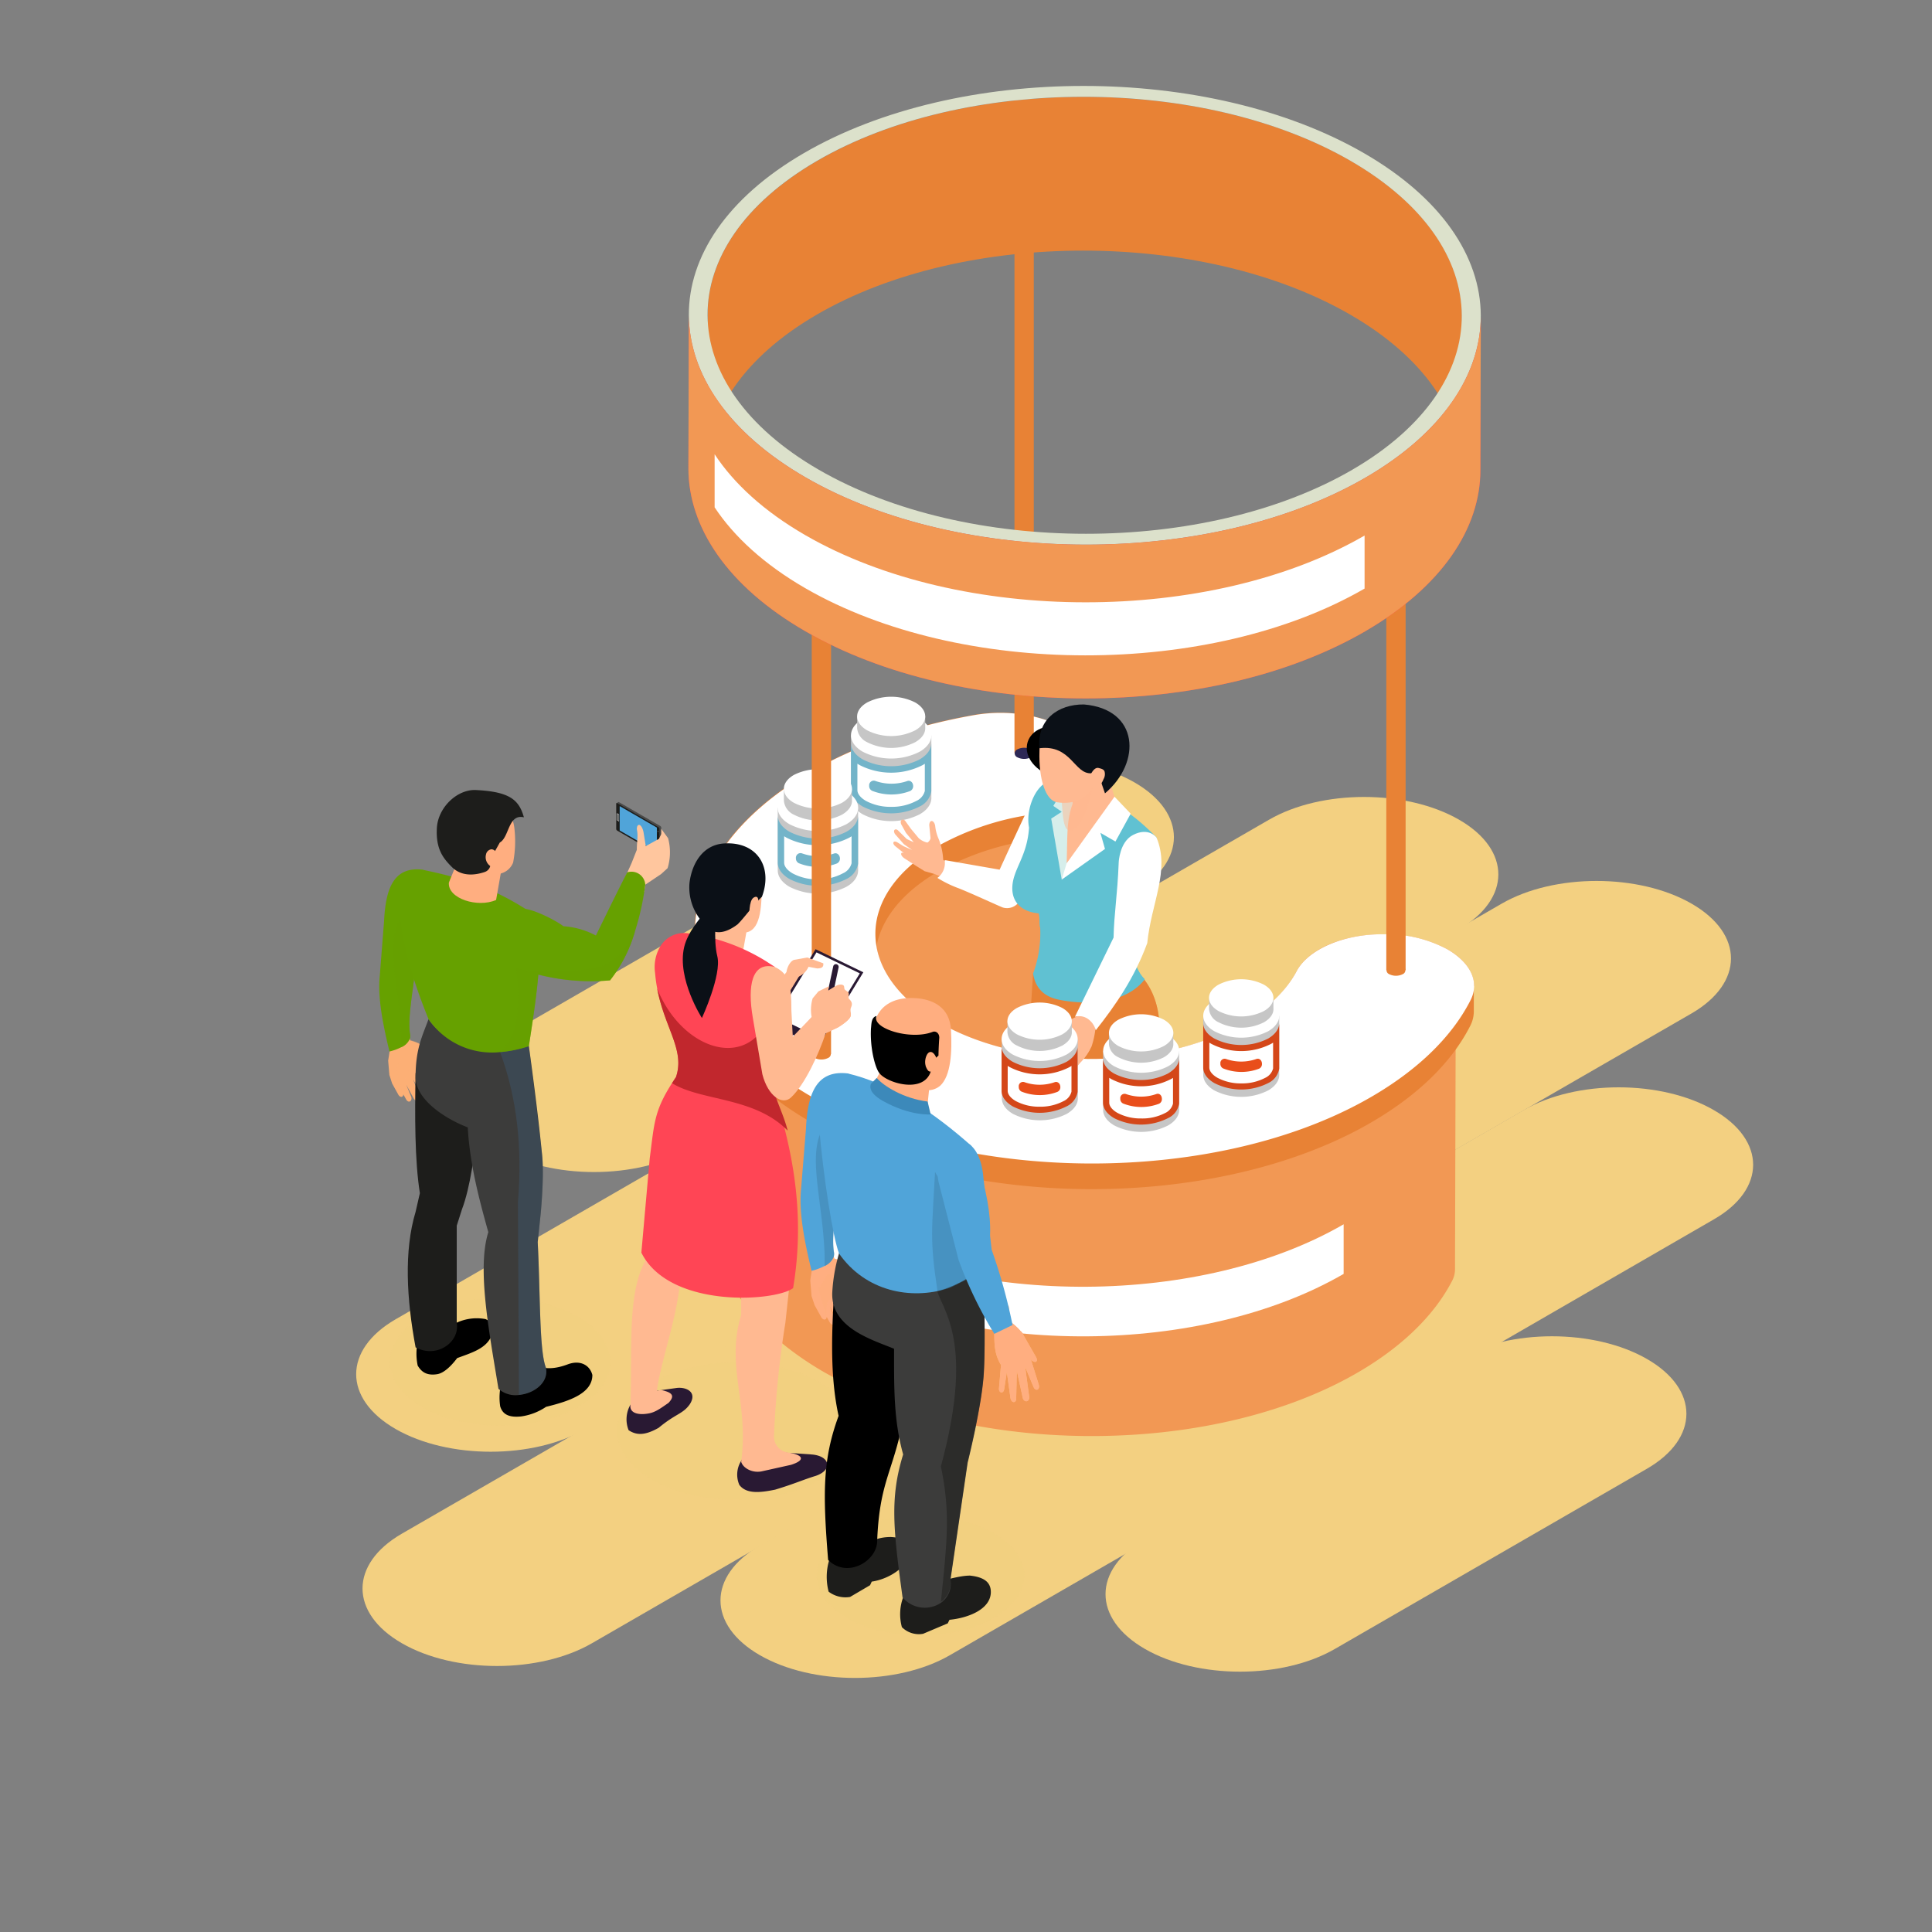 <svg xmlns="http://www.w3.org/2000/svg" xmlns:xlink="http://www.w3.org/1999/xlink" width="536" height="536" viewBox="0 0 536 536">
  <rect x="0" y="0" width="536" height="536" fill="#808080" stroke="none"/>
  <defs>
    <clipPath id="clip-path">
      <path id="Path_78" data-name="Path 78" d="M209.144,216.607,202,192.342l7.144-27.289,45.434-15.383,42.862,20.943,23.622,70.152c-3.108,5.882-8.977,11.382-17.621,15.8-22.931,11.7-58.126,11.287-80.415-.9L221.836,255C203.845,244.622,199.619,229.287,209.144,216.607Z" transform="translate(-202 -149.67)" fill="none"/>
    </clipPath>
  </defs>
  <g id="ilus-stand" transform="translate(0.172 0.172)">
    <g id="Layer_1" data-name="Layer 1" transform="translate(-0.172 -0.172)">
      <line id="Line_2" data-name="Line 2" y2="536" transform="translate(268)" fill="#fff"/>
      <path id="Path_21" data-name="Path 21" d="M270.088,278.76,146.477,350.138c-14.549,8.406-38.1,8.406-52.7,0s-14.549-22.027,0-30.432L217.4,248.339c14.549-8.406,38.1-8.406,52.7,0S284.637,270.366,270.088,278.76Z" transform="translate(15.969 46.314)" fill="#f3d081"/>
      <path id="Path_22" data-name="Path 22" d="M294.178,213.588,170.567,284.966c-14.549,8.406-38.1,8.406-52.7,0s-14.549-22.027,0-30.421l123.623-71.366c14.549-8.406,38.1-8.406,52.7,0S308.739,205.194,294.178,213.588Z" transform="translate(20.561 33.892)" fill="#f3d081"/>
      <path id="Path_23" data-name="Path 23" d="M271.568,328.7,147.957,400.066c-14.549,8.406-38.1,8.406-52.7,0s-14.549-22.027,0-30.42l123.623-71.366c14.549-8.406,38.1-8.406,52.7,0S286.129,320.294,271.568,328.7Z" transform="translate(16.251 55.833)" fill="#f3d081"/>
      <path id="Path_24" data-name="Path 24" d="M354.978,331.481,231.367,402.847c-14.549,8.406-38.1,8.406-52.7,0s-14.549-22.027,0-30.421L302.281,301c14.6-8.334,38.148-8.334,52.7,0S369.539,323.075,354.978,331.481Z" transform="translate(32.151 56.362)" fill="#f3d081"/>
      <path id="Path_25" data-name="Path 25" d="M429.148,289.868,305.537,361.306c-14.549,8.406-38.1,8.406-52.7,0s-14.549-22.027,0-30.42l123.623-71.366c14.549-8.406,38.1-8.406,52.7,0S443.709,281.534,429.148,289.868Z" transform="translate(46.29 48.445)" fill="#f3d081"/>
      <path id="Path_26" data-name="Path 26" d="M407.681,347.962l-86.594,50.006c-14.549,8.406-38.1,8.406-52.7,0s-14.549-22.027,0-30.432l86.594-50.006c14.549-8.406,38.1-8.406,52.7,0S422.231,339.532,407.681,347.962Z" transform="translate(49.254 59.503)" fill="#f3d081"/>
      <path id="Path_27" data-name="Path 27" d="M423.976,241.886l-123.6,71.33c-14.549,8.406-38.1,8.406-52.7,0s-14.549-22.027,0-30.42L371.3,211.429c14.549-8.406,38.1-8.406,52.7,0S438.549,233.444,423.976,241.886Z" transform="translate(45.306 39.278)" fill="#f3d081"/>
      <path id="Path_28" data-name="Path 28" d="M369.774,222.292,246.187,293.658c-14.549,8.406-38.1,8.406-52.7,0s-14.549-22.027,0-30.432l123.623-71.366c14.549-8.406,38.1-8.406,52.7,0S384.3,213.886,369.774,222.292Z" transform="translate(34.976 35.547)" fill="#f3d081"/>
      <path id="Path_29" data-name="Path 29" d="M142.922,307.529c11.906,6.906,11.906,18.086,0,25s-31.325,6.906-43.279,0-11.906-18.086,0-25S130.968,300.635,142.922,307.529Z" transform="translate(17.464 57.811)" fill="#f3d081" opacity="0.5"/>
      <path id="Path_30" data-name="Path 30" d="M199.958,322.895c12.883,7.441,12.883,19.5,0,26.944s-33.778,7.441-46.661,0-12.883-19.5,0-26.944S187.075,315.43,199.958,322.895Z" transform="translate(27.556 60.662)" fill="#f3d081" opacity="0.5"/>
      <path id="Path_31" data-name="Path 31" d="M239.309,357.89c11.24,6.489,11.24,17.014,0,23.515s-29.48,6.489-40.719,0-11.24-17.014,0-23.515S228.07,351.4,239.309,357.89Z" transform="translate(36.425 67.47)" fill="#f3d081" opacity="0.5"/>
      <path id="Path_32" data-name="Path 32" d="M371.963,247.656c0-2.953-1.965-5.858-5.739-8.025a28.063,28.063,0,0,0-13.835-3.31h-.8c-8.573,0-16.062,3.25-18.621,8.1-3.489,6.62-10.12,12.561-19.169,17.181-17.859,9.108-42.636,11.418-64.163,7.144l1.655-.322c8.334-1.488,13.895-5.751,13.871-10.62l.2-71.068V186.1c0-3-2.024-5.81-5.679-7.918-5.167-2.977-12.716-4.06-19.717-2.834-16.264,2.869-31.254,8.108-43.339,15.121-20.241,11.775-30.361,27.23-30.349,42.7v-.155l-.2,71.068c0,15.621,10.239,31.266,30.837,43.16l1.191.655c19.324,10.823,44.922,16.871,72.045,17s52.828-5.655,72.331-16.288c13.5-7.358,23.36-16.669,28.575-26.825a6.811,6.811,0,0,0,.774-3.084l.2-71.068Z" transform="translate(31.835 33.507)" fill="#f29854"/>
      <path id="Path_33" data-name="Path 33" d="M377.973,241.742c0-3.858-2.738-7.477-7.3-10.12a35.635,35.635,0,0,0-17.538-4.2h-.8c-10.93,0-20.419,4.191-23.61,10.239s-8.977,11.382-17.621,15.8c-22.931,11.7-58.126,11.287-80.415-.9L229.5,251.9c-10.216-5.953-15.99-13.395-17.336-21.086,1.357-7.584,7.025-14.942,17.014-20.753a75.616,75.616,0,0,1,24.563-8.584c10.358-1.857,17.6-7.239,17.562-13.514v-7.775c0-4-2.822-7.513-7.227-10.061-6.215-3.572-15.621-5.239-25-3.572-16.669,2.941-32.349,8.239-45.494,15.883-21.312,12.382-31.944,28.575-31.921,44.839v6.989c0,16.395,10.716,32.814,32.433,45.315l1.191.679c41.97,23.515,109.24,23.813,151.614.762,14.68-8.013,24.682-17.776,29.98-28.182a8.739,8.739,0,0,0,1.012-3.977v-7.144Z" transform="translate(30.992 31.801)" fill="#e88235"/>
      <path id="Path_34" data-name="Path 34" d="M370.656,231.622c6.1,3.572,8.989,8.8,6.3,14.073-5.3,10.406-15.3,20.169-29.98,28.182-42.386,23.1-109.657,22.741-151.59-.714l-1.191-.679c-43.041-24.848-43.279-65.151-.512-90,13.1-7.644,28.825-12.93,45.494-15.883,9.323-1.643,18.74,0,25,3.572,4.405,2.536,7.144,6.06,7.227,10.061v.631c0,6.275-7.144,11.668-17.562,13.514a75.617,75.617,0,0,0-24.646,8.537c-23.253,13.514-23.11,35.433.3,48.947l1.191.655c22.289,12.192,57.483,12.6,80.415.9,8.644-4.417,14.514-9.918,17.621-15.8s12.68-10.227,23.61-10.239h.8a35.636,35.636,0,0,1,17.526,4.239Z" transform="translate(31.011 31.812)" fill="#fff"/>
      <path id="Path_35" data-name="Path 35" d="M220.438,171.2v17.062c.131,1.75-.952,3.572-3.25,4.846a17.431,17.431,0,0,1-15.776,0c-2.179-1.262-3.262-2.905-3.262-4.548V171.2Z" transform="translate(37.948 32.811)" fill="#c6c6c6"/>
      <path id="Path_36" data-name="Path 36" d="M201.413,167.672c-4.358,2.512-4.358,6.6,0,9.108a17.431,17.431,0,0,0,15.776,0c4.358-2.512,4.358-6.6,0-9.108a17.431,17.431,0,0,0-15.776,0Z" transform="translate(37.947 31.778)" fill="#fff"/>
      <path id="Path_37" data-name="Path 37" d="M218.463,166.78v3.048c.119,1.476-.8,2.977-2.762,4.108a14.763,14.763,0,0,1-13.359,0,4.762,4.762,0,0,1-2.762-3.858v-3.286Z" transform="translate(38.22 31.968)" fill="#c6c6c6"/>
      <path id="Path_38" data-name="Path 38" d="M202.343,163.8c-3.691,2.131-3.691,5.584,0,7.715a14.764,14.764,0,0,0,13.359,0c3.691-2.131,3.691-5.584,0-7.715a14.764,14.764,0,0,0-13.359,0Z" transform="translate(38.22 31.095)" fill="#fff"/>
      <path id="Path_39" data-name="Path 39" d="M220.428,173.131v13.228a5.727,5.727,0,0,1-3.25,4.251,17.455,17.455,0,0,1-15.764,0c-2.179-1.262-3.274-2.905-3.274-4.548V173c0,1.643,1.1,3.286,3.274,4.536a17.4,17.4,0,0,0,15.764,0C219.3,176.322,220.369,174.726,220.428,173.131Z" transform="translate(37.946 33.154)" fill="#73b4c9"/>
      <path id="Path_40" data-name="Path 40" d="M209.01,189.776a14.466,14.466,0,0,1-6.989-1.643c-1.512-.869-2.381-1.965-2.381-3V177.81l.583.357a19.169,19.169,0,0,0,17.562,0l.56-.345v7.537a4.167,4.167,0,0,1-2.381,2.786,14.466,14.466,0,0,1-6.953,1.631Z" transform="translate(38.232 34.071)" fill="#fff"/>
      <path id="Path_41" data-name="Path 41" d="M212.978,181.857A13.394,13.394,0,0,1,204,181.8a1.286,1.286,0,0,0-1.619,1.369,1.465,1.465,0,0,0,.81,1.4,14.537,14.537,0,0,0,10.513.083,1.464,1.464,0,0,0,.881-1.393C214.585,182.25,213.775,181.571,212.978,181.857Z" transform="translate(38.753 34.822)" fill="#73b4c9"/>
      <path id="Path_42" data-name="Path 42" d="M203.368,188.09v17.062c.131,1.75-.952,3.572-3.25,4.846a17.431,17.431,0,0,1-15.776,0c-2.179-1.262-3.262-2.905-3.262-4.548V188.09Z" transform="translate(34.694 36.03)" fill="#c6c6c6"/>
      <path id="Path_43" data-name="Path 43" d="M184.343,184.562c-4.358,2.512-4.358,6.6,0,9.108a17.431,17.431,0,0,0,15.776,0c4.358-2.512,4.358-6.6,0-9.108a17.431,17.431,0,0,0-15.776,0Z" transform="translate(34.693 34.998)" fill="#fff"/>
      <path id="Path_44" data-name="Path 44" d="M201.393,183.67v3.048c.119,1.476-.8,2.977-2.762,4.108a14.764,14.764,0,0,1-13.359,0,4.762,4.762,0,0,1-2.762-3.858v-3.286Z" transform="translate(34.966 35.188)" fill="#c6c6c6"/>
      <path id="Path_45" data-name="Path 45" d="M185.273,180.686c-3.691,2.131-3.691,5.584,0,7.715a14.764,14.764,0,0,0,13.359,0c3.691-2.131,3.691-5.584,0-7.715a14.764,14.764,0,0,0-13.359,0Z" transform="translate(34.966 34.314)" fill="#fff"/>
      <path id="Path_46" data-name="Path 46" d="M203.368,190.027v13.228a5.727,5.727,0,0,1-3.25,4.251,17.455,17.455,0,0,1-15.764,0c-2.179-1.262-3.274-2.905-3.274-4.548v-13.1c0,1.643,1.1,3.286,3.274,4.536a17.4,17.4,0,0,0,15.764,0C202.225,193.218,203.3,191.634,203.368,190.027Z" transform="translate(34.694 36.368)" fill="#73b4c9"/>
      <path id="Path_47" data-name="Path 47" d="M191.94,206.676a14.466,14.466,0,0,1-6.989-1.643c-1.512-.869-2.381-1.964-2.381-3V194.71l.583.357a19.169,19.169,0,0,0,17.562,0l.56-.345V202.2a4.167,4.167,0,0,1-2.381,2.786A14.454,14.454,0,0,1,191.94,206.676Z" transform="translate(34.978 37.292)" fill="#fff"/>
      <path id="Path_48" data-name="Path 48" d="M195.908,198.747a13.4,13.4,0,0,1-8.977-.06,1.286,1.286,0,0,0-1.619,1.369,1.465,1.465,0,0,0,.822,1.393,14.538,14.538,0,0,0,10.513.083,1.464,1.464,0,0,0,.881-1.393C197.515,199.14,196.705,198.461,195.908,198.747Z" transform="translate(35.499 38.042)" fill="#73b4c9"/>
      <rect id="Rectangle_27" data-name="Rectangle 27" width="5.358" height="130.719" transform="translate(384.605 138.431)" fill="#e88235"/>
      <path id="Path_49" data-name="Path 49" d="M323.656,225.072a1.191,1.191,0,0,0,0,2.191,4.191,4.191,0,0,0,3.786,0,1.191,1.191,0,0,0,0-2.191,4.191,4.191,0,0,0-3.786,0Z" transform="translate(61.735 42.994)" fill="#e88235"/>
      <path id="Path_50" data-name="Path 50" d="M323.656,115.272a1.191,1.191,0,0,0,0,2.191,4.191,4.191,0,0,0,3.786,0,1.191,1.191,0,0,0,0-2.191A4.191,4.191,0,0,0,323.656,115.272Z" transform="translate(61.735 22.063)" fill="#9d9d9c"/>
      <rect id="Rectangle_28" data-name="Rectangle 28" width="5.358" height="130.719" transform="translate(225.204 161.684)" fill="#e88235"/>
      <path id="Path_51" data-name="Path 51" d="M189.776,244.592a1.191,1.191,0,0,0,0,2.191,4.191,4.191,0,0,0,3.786,0,1.191,1.191,0,0,0,0-2.191A4.191,4.191,0,0,0,189.776,244.592Z" transform="translate(36.214 46.715)" fill="#e88235"/>
      <path id="Path_52" data-name="Path 52" d="M189.776,134.8a1.191,1.191,0,0,0,0,2.191,4.191,4.191,0,0,0,3.786,0,1.191,1.191,0,0,0,0-2.191A4.191,4.191,0,0,0,189.776,134.8Z" transform="translate(36.214 25.786)" fill="#9d9d9c"/>
      <rect id="Rectangle_29" data-name="Rectangle 29" width="5.358" height="180.57" transform="translate(281.449 28.417)" fill="#e88235"/>
      <path id="Path_53" data-name="Path 53" d="M237.016,174.542a1.191,1.191,0,0,0,0,2.191,4.191,4.191,0,0,0,3.786,0,1.191,1.191,0,0,0,0-2.191A4.191,4.191,0,0,0,237.016,174.542Z" transform="translate(45.219 33.362)" fill="#2d2856"/>
      <path id="Path_54" data-name="Path 54" d="M237.016,22.882a1.191,1.191,0,0,0,0,2.191,4.191,4.191,0,0,0,3.786,0,1.191,1.191,0,0,0,0-2.191A4.191,4.191,0,0,0,237.016,22.882Z" transform="translate(45.219 4.451)" fill="#9d9d9c"/>
      <g id="Group_6" data-name="Group 6" transform="translate(190.985 23.842)">
        <path id="Path_55" data-name="Path 55" d="M374.033,83.331l-.119,42.648c0-15.609-10.263-31.242-30.885-43.148-40.993-23.67-107.24-23.67-147.971,0-20.241,11.763-30.361,27.146-30.409,42.553l.119-42.648c0-15.407,10.168-30.8,30.409-42.553,40.731-23.67,106.978-23.67,147.971,0C363.782,52.088,374.081,67.721,374.033,83.331Z" transform="translate(-159.423 -19.391)" fill="#e88235"/>
        <path id="Path_56" data-name="Path 56" d="M380.1,73.689l-.119,42.648c0,16.181-10.716,32.337-31.921,44.684-42.767,24.848-112.324,24.848-155.365,0-21.658-12.5-32.48-28.92-32.433-45.3l.119-42.648c0,16.395,10.716,32.8,32.433,45.3,43.041,24.848,112.6,24.848,155.365,0C369.417,106.027,380.05,89.87,380.1,73.689Z" transform="translate(-160.26 -9.738)" fill="#ff4555"/>
        <path id="Path_57" data-name="Path 57" d="M347.645,38.514c43.041,24.848,43.267,65.139.512,89.987s-112.324,24.848-155.365,0-43.267-65.139-.512-89.987S304.6,13.665,347.645,38.514ZM196.436,126.37c40.993,23.67,107.24,23.67,147.971,0s40.481-62.043-.488-85.725-107.24-23.67-147.971,0S155.466,102.688,196.436,126.37Z" transform="translate(-160.24 -19.877)" fill="#dce1cb"/>
      </g>
      <g id="Group_7" data-name="Group 7" transform="translate(240.682 178.376)" clip-path="url(#clip-path)">
        <path id="Path_58" data-name="Path 58" d="M225.75,204.606l-3.905-2.6a17.859,17.859,0,0,0-1.25-5.786,12,12,0,0,1-.976-3.691c-.286-1.584-1.572-1.845-1.643-.167l.357,3.655a1.929,1.929,0,0,1-.869,1.191,5.345,5.345,0,0,1-2.381-1.191L212.9,193.4l-1.512-2.107c-.643-.9-1.691-.417-1.191.845l1.322,2.381,2.155,2.6-1.929-.893-2.322-2.286c-.75-.833-1.667-.25-.953.9l2.453,2.8,2.3,1.619-2.381-1.048-1.762-1.1c-1.191-.607-1.464.4-.417,1.191l2.31,1.846c-1-.536-1.191.607.214,1.5l3.3,2.131,2.215,1.369,2.643.75,7.525,2.953Z" transform="translate(-200.854 -141.824)" fill="#ffb991"/>
        <path id="Path_59" data-name="Path 59" d="M218.29,208.318a31.8,31.8,0,0,0,6.06,2.941c4.072,1.643,11.549,5.12,12.132,5.286a4.036,4.036,0,0,0,4.56-1.774c1.965-5.346,8.787-18.788,8.739-19.229,0-.107-3.81-11.573-3.81-11.573-2.119,3.822-10.43,22.062-10.43,22.062L220.6,203.425h-.3a5.12,5.12,0,0,1-2.012,4.893Z" transform="translate(-198.895 -143.132)" fill="#fff"/>
        <path id="Path_60" data-name="Path 60" d="M253.721,171.113c-6.489.7-7.7,7.025-10.1,10.716C234.051,175.983,240.743,164.434,253.721,171.113Z" transform="translate(-194.927 -145.967)"/>
        <path id="Path_61" data-name="Path 61" d="M260.724,296.6a20.515,20.515,0,0,1-5.786,7.918c-3.179,2.572-6.12,4.131-8.632,3.8-2.381-.929-2.3-2.953-1.345-5.739,1.381-2.869,4.441-5.548,7.846-7.858,0,0,3.739-3.215,3.739-3.358S260.724,296.6,260.724,296.6Z" transform="translate(-193.93 -122.661)" fill="#0b1017"/>
        <path id="Path_62" data-name="Path 62" d="M243.31,268.21c2.607,7.668,7.394,17.609,12.8,28.182,0,0-6.644,5.786-3.917,7.882,4.048,3.108,9.239-6.667,9.239-6.667l-7.7-26.884Z" transform="translate(-194.125 -127.073)" fill="#e89768"/>
        <path id="Path_63" data-name="Path 63" d="M264.027,300l.143.393c1.191,0,2.643,3.917,2.119,6.894-1.667,4.429,0,7.894-.619,12.883-.417,3.084-1.464,5.37-3.905,6.87-4.06,2.381-7.06,2.869-7.537-.56-.452-2.381,0-4.632,1.072-8.251l1.941-9.525Z" transform="translate(-192.077 -121.013)" fill="#0b1017"/>
        <path id="Path_64" data-name="Path 64" d="M259.294,327.034c5.548.679,6.453-6.12,6.5-12.168,0-1.81,0-3.572-.083-5-4.929-12.371,3.762-23.479-2.179-34.23l.762-4.405,2.024-11.775-14.288-1.714-2.548,13.1-.893,7.775c1.572,10.394,8.525,22.062,9.966,33.147C258.865,316.843,255.984,326.63,259.294,327.034Z" transform="translate(-193.119 -129.069)" fill="#ffb991"/>
        <path id="Path_65" data-name="Path 65" d="M256.3,275.392c6.6,5.239.75,27.182,8.025,37.314,0-1.81,0-3.572-.083-5-4.929-12.371,3.762-23.479-2.179-34.23l.762-4.405C259.943,271.808,256.3,275.392,256.3,275.392Z" transform="translate(-191.649 -126.909)" fill="#ffb991"/>
        <path id="Path_66" data-name="Path 66" d="M239.675,243.811c-.441,15.252,3.965,17.347,3.572,27.98a9.62,9.62,0,0,0,.274,2.619c.81,3.572,3.369,7.489,6.489,8.87a6.076,6.076,0,0,0,.952.333,26.982,26.982,0,0,0,8.823-.1,8.715,8.715,0,0,0,6.56-5.286c-.059-11.287,8.465-19.264,9.406-34.23.4-6.37-1.119-12.406-5.179-16.835l-5-.083-24.836-.393Z" transform="translate(-194.824 -134.988)" fill="#e88235"/>
        <path id="Path_67" data-name="Path 67" d="M243.362,220.94c0,.488.083.964.1,1.441a32.147,32.147,0,0,1-1.964,12.871c.607,3.691,2.655,6.441,7.513,7.334a41.538,41.538,0,0,0,5.62.667c7.965.369,14.43-1.929,17.859-6.394-3.8-3.929-3.739-9.882-1.322-15.371a31.756,31.756,0,0,0,3.834-9.93,50.111,50.111,0,0,0,.75-14.073c-5.036-5.1-10.275-9.358-16.193-10.656l-13.168-4.989c-3.917.572-7.06,7.632-6.013,12.918-.512,8.156-4.536,11.573-4.643,16.669-.083,4.084,2.631,6.739,7.394,7.144.083.548.143,1.083.191,1.607Z" transform="translate(-195.57 -143.538)" fill="#60c1d2"/>
        <path id="Path_68" data-name="Path 68" d="M257.329,283.209h.31a8.691,8.691,0,0,0,6.548-5.286c0-11.287,8.477-19.264,9.418-34.219.369-5.775-.869-11.287-4.131-15.55a.43.43,0,0,1,.1-.155c-3.417,4.465-9.882,6.763-17.859,6.394-.238.845-.512,1.715-.81,2.619a35.539,35.539,0,0,0,8.334-2.048C271.522,245.121,264.366,271.672,257.329,283.209Z" transform="translate(-192.678 -134.738)" fill="#e88235" opacity="0.5"/>
        <path id="Path_69" data-name="Path 69" d="M241.92,214.472c.083.548.143,1.083.191,1.607v.81c0,.488.083.964.1,1.441,12.168,5.2,13.7,11.68,11.168,20.872,7.965.369,14.43-1.929,17.859-6.394-3.8-3.929-3.739-9.882-1.322-15.371a31.755,31.755,0,0,0,3.834-9.93l-8.132-4.417c-1.381,20.931-17.859,19.717-17.157,7.632C246.933,212.675,243.873,214.58,241.92,214.472Z" transform="translate(-194.39 -139.487)" fill="#60c1d2"/>
        <path id="Path_70" data-name="Path 70" d="M248.634,183.364l-3.25,5.382,2.334,1.631L244.8,192.27l2.917,16.919,3.072-6.882,2.524-20.467Z" transform="translate(-193.841 -143.538)" fill="#d6eeeb"/>
        <path id="Path_71" data-name="Path 71" d="M263.069,189.493a20.752,20.752,0,0,1-2.679-9.323l-10.454.845.119,7.465c-1.7,4.762-1.393,8.061-1.655,16.538C252.031,200.518,262.473,193.386,263.069,189.493Z" transform="translate(-193.155 -143.856)" fill="#ffb991"/>
        <path id="Path_72" data-name="Path 72" d="M256.012,181.85c-.738,6.167-3.1,13.787-6.548,13.668-2.31-.071-1.762-7.6-2.584-12.109Z" transform="translate(-193.445 -143.536)" fill="#ffb991" opacity="0.5"/>
        <path id="Path_73" data-name="Path 73" d="M261.8,185.093c5.846-9.835,2.857-18.4-5.132-20.241-8.739-2.036-14.6,4.262-14.6,11.906-.262,8.084,1.786,13.811,4.846,14.288,5.048.822,8.727-1.429,10.192-4.762Z" transform="translate(-194.365 -146.85)" fill="#ffb991"/>
        <path id="Path_74" data-name="Path 74" d="M260.25,188.658c-1.619-4.643-.9-2.655-1.107-4l-.381-2.548-2.31.988c-4.762.25-5.548-8.013-14.371-6.953-.774-7.87,5.108-12.216,12.323-12.144C269.727,165.286,270.43,180.074,260.25,188.658Z" transform="translate(-194.373 -146.938)" fill="#0b1017"/>
        <path id="Path_75" data-name="Path 75" d="M254.163,182.947c-.441-1.191-.56-1.083-.369-1.631.536-1.572,1.512-2.762,2.465-2.5.631.167,1.345.3,1.619.893a2.763,2.763,0,0,1-.274,2.215,4.92,4.92,0,0,1-.81,1.429,1.667,1.667,0,0,1-1.464.583A1.583,1.583,0,0,1,254.163,182.947Z" transform="translate(-192.143 -144.121)" fill="#ffb991"/>
        <path id="Path_76" data-name="Path 76" d="M242.9,268.769c.81,3.572,3.369,7.489,6.489,8.87a15.022,15.022,0,0,1-.714-3.06c-.988-7.465,2.107-14.061.786-18.359a24.8,24.8,0,0,1-2.155,7.549C246.186,266.078,244.686,267.162,242.9,268.769Z" transform="translate(-194.203 -129.359)" fill="#e88235" opacity="0.5"/>
        <path id="Path_77" data-name="Path 77" d="M247.25,208.491,248.607,204l13.287-18.5,4.489,4.715-4.227,7.715-4.179-2.405,1.274,4.465Z" transform="translate(-193.374 -142.84)" fill="#fff"/>
      </g>
      <path id="Path_79" data-name="Path 79" d="M243.4,244.436a1.393,1.393,0,0,0,1.619-.214c1.274-1.333,2.619-2.381,4.334-1.8a3.179,3.179,0,0,1,.143,2.191v.191a33.006,33.006,0,0,1-3.036,6.763.738.738,0,0,0,.179.9,1.024,1.024,0,0,0,1.191,0c-.071.679.81.941,1.4.322l.881-.964c.1.8,1.036.572,1.333,0l1.679-2.072a15.668,15.668,0,0,0,2.893-3.929l.333-.655a23.313,23.313,0,0,0,1.191-7.394c-.572-2.048-2.381-2.381-4.763-1.191l-2.834,1.464c-2.643,1.3-3.977,3.143-6.81,5.441C242.815,243.781,243.005,244.2,243.4,244.436Z" transform="translate(46.492 45.145)" fill="#ffb991"/>
      <path id="Path_80" data-name="Path 80" d="M246,250.967a1.024,1.024,0,0,0,1.191,0c-.071.679.81.941,1.4.321l.881-.964c.1.8,1.036.572,1.333,0l1.679-2.072a15.665,15.665,0,0,0,2.893-3.929,4.941,4.941,0,0,1-4.227-.583C249.941,246.6,247.738,250.443,246,250.967Z" transform="translate(47.069 46.639)" fill="#ffb991"/>
      <path id="Path_81" data-name="Path 81" d="M243.34,243.542a1.381,1.381,0,0,0,1.619-.214c1.274-1.334,2.619-2.381,4.334-1.8a3.179,3.179,0,0,1,.143,2.191l.7-3.012C247.007,239.971,244.816,242.935,243.34,243.542Z" transform="translate(46.562 46.038)" fill="#ffb991"/>
      <path id="Path_82" data-name="Path 82" d="M272.952,195.248c3.834,9.1-1.465,18.193-2.56,29.3-3.572,9.692-8.763,17.193-14.288,24.182-.441-1.917-2.6-4.62-5.775-3.75l10.716-21.967c.143-6.8,1.06-11.478,1.429-20.9,0,0,.226-5.632,3.953-7.56C270.8,192.283,272.952,195.248,272.952,195.248Z" transform="translate(47.895 37.1)" fill="#fff"/>
      <path id="Path_83" data-name="Path 83" d="M380.1,73.689l-.119,42.648c0,16.181-10.716,32.337-31.921,44.684-42.767,24.848-112.324,24.848-155.365,0-21.658-12.5-32.48-28.92-32.433-45.3l.119-42.648c0,16.395,10.716,32.8,32.433,45.3,43.041,24.848,112.6,24.848,155.365,0C369.417,106.027,380.05,89.87,380.1,73.689Z" transform="translate(30.725 14.104)" fill="#f29854"/>
      <path id="Path_84" data-name="Path 84" d="M166.37,105.7c5.382,8.18,13.752,15.859,25.158,22.443,42.982,24.813,112.383,24.848,155.162.107v14.716c-42.779,24.741-112.193,24.705-155.162-.107-11.394-6.584-19.764-14.288-25.158-22.431Z" transform="translate(31.89 20.325)" fill="#fff"/>
      <path id="Path_85" data-name="Path 85" d="M192.76,286.166c40.326,22.062,103.751,21.729,143.089-1.036v13.764c-39.291,22.753-102.763,23.086-143.089,1.036Z" transform="translate(36.92 54.529)" fill="#fff"/>
      <ellipse id="Ellipse_13" data-name="Ellipse 13" cx="4.036" cy="11.871" rx="4.036" ry="11.871" transform="translate(208.19 322.787)" fill="#fff"/>
      <path id="Path_86" data-name="Path 86" d="M171.662,197.5c-5.394-.452-8.334,3.286-10.227,8.62-.619,3.262.726,7.93,2.381,10.716l6.632,2.905c2.25.536,4.251,1.464,5.858,1.083,4.12-.988,4.072-8.18,4.143-13.918C180,202.008,178.091,198.1,171.662,197.5Z" transform="translate(30.92 37.816)" fill="#ffb991"/>
      <path id="Path_87" data-name="Path 87" d="M174.6,226.516l1.774-10.013L165,212.49l-3.536,9.382Z" transform="translate(30.954 40.682)" fill="#ffb991"/>
      <path id="Path_88" data-name="Path 88" d="M175.356,336.19l-2.6,4.917a7.144,7.144,0,0,0-.536,6.691c1.941,2.6,5.81,2.167,9.942,1.322,5.274-1.584,7.977-2.834,11.228-3.81,4.893-1.655,4.024-5.6-1.191-5.953l-8.584-.583-2.857-.321-.25-2.822Z" transform="translate(32.893 64.155)" fill="#291933"/>
      <path id="Path_89" data-name="Path 89" d="M149.793,326.028l-2.822,1.822a8.108,8.108,0,0,0-.548,7.144c2.2,1.453,4.536,1.488,8.334-.667,4.763-3.965,6.727-3.81,8.632-6.525,2.215-3.429-1.048-4.893-3.75-4.512l-5.417.75Z" transform="translate(27.977 61.792)" fill="#291933"/>
      <path id="Path_90" data-name="Path 90" d="M176.137,257.289l-2.988,20.467c-.7,2.381-1.464,4.763-2.238,7.144a129.261,129.261,0,0,1-6.929,17.586,20.125,20.125,0,0,1-1.441,2.381l-2.155,4.143c-.214,1.679-.488,3.358-.8,5-1.655,8.62-4.453,16.669-5.5,23.813l1.191-.167c3.3.679,3.81,1.7,2.036,3.572-2,1.357-3.572,2.619-5.6,2.941-2.869.5-5.084-.155-4.977-2.155.512-13.1-.441-25.134,1.905-34.29a24.193,24.193,0,0,1,3.072-7.31l1.536-3.834c-.083-1.072-.143-2.143-.191-3.238a154.017,154.017,0,0,1,.643-21.11,36.385,36.385,0,0,1,5.632-21.431l5.81,2.155,5.048,1.988Z" transform="translate(28.147 47.984)" fill="#ffb991"/>
      <path id="Path_91" data-name="Path 91" d="M188.164,357.747l-8.192,1.822c-2.655.5-5.143-.964-5.632-2.655,2.191-16.478-4.358-26.527,0-40.779V310.5l-1.655-8.334L169.518,286.1l-1.738-1.929-4.56-5.036,2.988-24.86h16.74l3.155,18.9a83.641,83.641,0,0,1,2.822,27.218,60.717,60.717,0,0,1-1.334,8.823l-.714,6.56-.274,2.548a262.186,262.186,0,0,0-3.155,31.373,4.441,4.441,0,0,0,3.727,4.608C191.283,354.89,192.545,356.342,188.164,357.747Z" transform="translate(31.289 48.646)" fill="#ffb991"/>
      <path id="Path_92" data-name="Path 92" d="M189.228,237.721a8.1,8.1,0,0,1-5.656,7.584,9.1,9.1,0,0,1-2.941.488,8.954,8.954,0,0,1-4.762-1.333,7.941,7.941,0,0,1-3.87-6.727,8.334,8.334,0,0,1,8.6-8.072,8.953,8.953,0,0,1,5.215,1.655,8.334,8.334,0,0,1,2.238,2.381A7.668,7.668,0,0,1,189.228,237.721Z" transform="translate(32.963 43.954)" fill="#a263c7"/>
      <path id="Path_93" data-name="Path 93" d="M191.4,315.772c-4.977,3.762-34.314,5.751-42.1-9.835l2.322-26.194c1.274-9.68,1.191-13.025,6.2-20.872.333-.536.7-1.083,1.083-1.667,2.572-7.489-3.119-13.549-5.215-24.574a40.669,40.669,0,0,1-.583-4.274,11.263,11.263,0,0,1,1.548-7.561,7.7,7.7,0,0,1,7.334-3.489,54.649,54.649,0,0,1,21.86,7.751l2.453,1.584,3.87,7,.417,3.191.476,3.739a70.244,70.244,0,0,0-3.167,7.06,26.611,26.611,0,0,0-1.8,13.692c1.191,3.572,2.191,7.144,3.072,10.716C192.817,286.638,193.9,300.794,191.4,315.772Z" transform="translate(28.636 41.591)" fill="#ff4555"/>
      <path id="Path_94" data-name="Path 94" d="M163.744,217.767a14.478,14.478,0,0,1-3.227-10.358c.619-5.251,3.572-10.716,9.775-11.025,9.037-.476,13.395,6.584,10.335,14.788-2.905,2.905-5,5.953-6.775,7.68C169.293,222.268,166.066,221.434,163.744,217.767Z" transform="translate(30.765 37.607)" fill="#0b1017"/>
      <path id="Path_95" data-name="Path 95" d="M165.117,212.48s-4.763,4.977-5.8,9.668c-2.012,8.787,4.941,19.6,4.941,19.6s5.536-11.978,4.274-17.109c-1.191-4.763-.226-12.156-.226-12.156Z" transform="translate(30.476 40.68)" fill="#0b1017"/>
      <path id="Path_96" data-name="Path 96" d="M175.662,209.036c-1.4.833-1.191,5.263-1.191,5.263l1.655,1.191.833-4.929S177.27,208.071,175.662,209.036Z" transform="translate(33.432 39.981)" fill="#ffb991"/>
      <path id="Path_97" data-name="Path 97" d="M187.2,245.2a26.611,26.611,0,0,0-1.8,13.692c1.191,3.572,2.905,7.144,3.786,10.716-9.239-9.418-24.015-8.144-32.075-13.156.333-.536.7-1.083,1.083-1.667,2.572-7.489-3.119-13.549-5.215-24.575,5.6,13.835,18.55,20.241,26.539,14.18a15.585,15.585,0,0,0,5.132-7.656l5.227-2.3,1.822-.8a7.668,7.668,0,0,1,1.191,4.012A8.1,8.1,0,0,1,187.2,245.2Z" transform="translate(29.337 44.059)" fill="#c1272d"/>
      <path id="Path_98" data-name="Path 98" d="M188.812,230.976l-6.537,1.25-1.036-2.917,2.2-2.929,3.6,1.024Z" transform="translate(34.724 43.329)" fill="#ffb991"/>
      <path id="Path_99" data-name="Path 99" d="M179.29,241.723l12.621-20.693,13.252,6.406-12.621,20.693Z" transform="translate(34.353 42.309)" fill="#291933"/>
      <path id="Path_100" data-name="Path 100" d="M192.9,245.535l-12.013-5.81,10.978-17.955,12.013,5.822Z" transform="translate(34.658 42.451)" fill="#fff"/>
      <path id="Path_101" data-name="Path 101" d="M191.611,226l-2.381-.452a5.381,5.381,0,0,1-3.8,3.072l-1.25.429a8.906,8.906,0,0,0-1.072-2c.214-1.643,1.191-3.155,2.107-3.429l3.655-.655,4.453,1.607C193.433,225.532,193.052,225.984,191.611,226Z" transform="translate(35.081 42.677)" fill="#ffb991"/>
      <path id="Path_102" data-name="Path 102" d="M191.58,244.3a.762.762,0,0,1-.857-.917l3.905-18.228a.762.762,0,1,1,1.488.321l-3.87,18.24A.762.762,0,0,1,191.58,244.3Z" transform="translate(36.529 42.974)" fill="#291933"/>
      <path id="Path_103" data-name="Path 103" d="M200.616,234.509c.1.7-.369,1.191-.357,1.715a3.8,3.8,0,0,0,.083.893,5.387,5.387,0,0,1,0,.6c0,1.191-2.7,2.917-3.572,3.441l-3.465,1.643-4.108,3.655-.833-1.393-1.965-3.012,3.072-3.739a11.18,11.18,0,0,1,.274-5.215l1.6-1.929,2.941-1.441-.3,1.274a27.39,27.39,0,0,1,2.381-1.441c.56-.286,1.56-.464,1.988,0,.2.238.107.774.286,1.048s.929.631,1.083.964-.083,1.131,0,1.453S200.509,233.711,200.616,234.509Z" transform="translate(35.708 43.88)" fill="#ffb991"/>
      <path id="Path_104" data-name="Path 104" d="M193.44,229.95l-3,2.524,2.786-1.643Z" transform="translate(36.478 44.01)" fill="#ffb991"/>
      <path id="Path_105" data-name="Path 105" d="M200.028,235.86a5.418,5.418,0,0,1,0,.6c0,1.191-2.7,2.917-3.572,3.441l-3.465,1.643-4.108,3.655-.833-1.393a16.335,16.335,0,0,0,4.3-4.322C195.408,239.456,198.944,238.217,200.028,235.86Z" transform="translate(36.023 45.136)" fill="#ffb991"/>
      <path id="Path_106" data-name="Path 106" d="M181.461,225.2c4.084,1.976,4.608,5.06,4.608,12.109l.381,7.251,5.251-5.477c3.369-.214,4.2.369,3.87,4.536-1.929,5.822-5.763,14.216-9.6,17.788-2.381,2.25-6.382-.3-7.953-6.418l-2.667-15.776C173.853,230.46,175.043,223.6,181.461,225.2Z" transform="translate(33.491 43.06)" fill="#ffb991"/>
      <path id="Path_107" data-name="Path 107" d="M155.86,200.777v-6.918a.584.584,0,0,0-.262-.464l-11.466-6.62a.167.167,0,0,0-.262.155v6.918a.583.583,0,0,0,.262.464l11.466,6.62C155.741,201.015,155.86,200.943,155.86,200.777Z" transform="translate(27.601 35.774)" fill="#4a4a49"/>
      <path id="Path_108" data-name="Path 108" d="M143.5,187.058l.512-.3,11.847,14.18-.512.3L143.5,187.058Z" transform="translate(27.53 35.777)" fill="#4a4a49"/>
      <path id="Path_109" data-name="Path 109" d="M155.43,201.03v-6.882a.584.584,0,0,0-.262-.464L143.7,187a.167.167,0,0,0-.262.155v6.989a.583.583,0,0,0,.262.464l11.466,6.62C155.311,201.292,155.43,201.2,155.43,201.03Z" transform="translate(27.519 35.818)" fill="#1d1d1b"/>
      <path id="Path_110" data-name="Path 110" d="M154.561,193.643,144.25,187.69v6.763l10.311,5.953Z" transform="translate(27.673 35.954)" fill="#50a4d9"/>
      <path id="Path_111" data-name="Path 111" d="M144.2,191.5v-1.7a.238.238,0,0,0-.107-.191l-.381-.226c-.06,0-.107,0-.107.06v1.7a.238.238,0,0,0,.107.19l.381.226C144.148,191.595,144.2,191.571,144.2,191.5Z" transform="translate(27.549 36.276)" fill="#fff"/>
      <path id="Path_112" data-name="Path 112" d="M144.121,189.751a2.132,2.132,0,0,0-.441-.321s0,1.738,0,1.738a2.133,2.133,0,0,0,.441.321S144.121,189.751,144.121,189.751Z" transform="translate(27.564 36.286)" fill="#4a4a49"/>
      <path id="Path_113" data-name="Path 113" d="M153.377,195.49v-.107l-.357-.2v.107Z" transform="translate(29.345 37.382)" fill="#273340"/>
      <path id="Path_114" data-name="Path 114" d="M153.387,195.68v-.107l-.357-.2v.107Z" transform="translate(29.347 37.418)" fill="#273340"/>
      <path id="Path_115" data-name="Path 115" d="M153.377,195.87v-.107l-.357-.2v.107Z" transform="translate(29.345 37.454)" fill="#273340"/>
      <path id="Path_116" data-name="Path 116" d="M153.387,196.05v-.107l-.357-.2v.107Z" transform="translate(29.347 37.489)" fill="#273340"/>
      <path id="Path_117" data-name="Path 117" d="M153.387,196.24v-.107l-.357-.2v.107Z" transform="translate(29.347 37.525)" fill="#273340"/>
      <path id="Path_118" data-name="Path 118" d="M153.377,195.49v-.107l-.357-.2v.107Z" transform="translate(29.345 37.382)" opacity="0.5"/>
      <path id="Path_119" data-name="Path 119" d="M153.387,195.68v-.107l-.357-.2v.107Z" transform="translate(29.347 37.418)" opacity="0.5"/>
      <path id="Path_120" data-name="Path 120" d="M153.377,195.87v-.107l-.357-.2v.107Z" transform="translate(29.345 37.454)" opacity="0.5"/>
      <path id="Path_121" data-name="Path 121" d="M153.387,196.05v-.107l-.357-.2v.107Z" transform="translate(29.347 37.489)" opacity="0.5"/>
      <path id="Path_122" data-name="Path 122" d="M153.387,196.24v-.107l-.357-.2v.107Z" transform="translate(29.347 37.525)" opacity="0.5"/>
      <path id="Path_123" data-name="Path 123" d="M153.2,193.734c.071,0,.119,0,.119-.071a.262.262,0,0,0-.119-.2c-.071,0-.119,0-.119.071A.262.262,0,0,0,153.2,193.734Z" transform="translate(29.356 37.054)" fill="#fff" opacity="0.5"/>
      <path id="Path_124" data-name="Path 124" d="M153.2,194.574c.071,0,.119,0,.119-.071a.262.262,0,0,0-.119-.2c-.071,0-.119,0-.119.071A.262.262,0,0,0,153.2,194.574Z" transform="translate(29.356 37.214)" opacity="0.5"/>
      <path id="Path_125" data-name="Path 125" d="M90.3,248.09l.333,3.965.774,2.381,1.726,3.119c.512.869,1.381.7,1.369-.107l.833,1.476c.762,1.191,1.857.179,1.262-1.024l-1.262-3.084,2.107,3.858c.833,1.191,1.929.4,1.453-1.119l-1.691-4.3,1.869,3.37c.572.762,1.834.286,1.488-1.119l-1.893-5.584a3.572,3.572,0,0,1,.191-2.119c.369-.738,3.227.8,3.227.8l2.619,1.5c.952.143,1.369-.1,1.191-.738l-1.976-2.06-2.215-1.941-.976-.857a12.465,12.465,0,0,0-4.322-2.012l-.119-.4-.238-.81-2.155.333-3.2.488.155,2.453-.19,1.191Z" transform="translate(17.389 46.17)" fill="#fcaf75"/>
      <path id="Path_126" data-name="Path 126" d="M98.817,246.532l-4.346-1.012-2.381,3.929,2.024,7.144c-.071-1.893-.155-4.155,1.083-4.6l2.167-.31L95.59,250.5l.274-1.762,3.762-.6Z" transform="translate(17.73 46.978)" fill="#fcaf75" opacity="0.3"/>
      <path id="Path_127" data-name="Path 127" d="M100.495,202.539l-1.3,15.478L98.137,230.9c-.941,7.477-2.024,13.478-1.345,17.4a2.738,2.738,0,0,1-.083,1.083,4.334,4.334,0,0,1-2.381,2.381,13.9,13.9,0,0,1-3.274,1.191c-1.857-7.68-3.31-15.073-2.679-21.05l1.191-15.216C90.005,208.028,92.065,201.432,100.495,202.539Z" transform="translate(16.993 38.762)" fill="#66a100"/>
      <path id="Path_128" data-name="Path 128" d="M101.143,245.144l-7.763-.893a4.334,4.334,0,0,0,2.381-2.381l.131.4a12.5,12.5,0,0,1,4.322,2Z" transform="translate(17.976 46.282)" fill="#fcaf75" opacity="0.3"/>
      <path id="Path_129" data-name="Path 129" d="M97.518,228.789c-.941,7.477-2.024,13.478-1.345,17.4a2.739,2.739,0,0,1-.083,1.083,4.334,4.334,0,0,1-2.381,2.381c0-.964,0-1.9,0-2.857-.488-14.43-4.846-26.527.107-33.171l4.762,2.3Z" transform="translate(17.612 40.897)" fill="#66a100" opacity="0.5"/>
      <path id="Path_130" data-name="Path 130" d="M97.235,313.872a15.954,15.954,0,0,0,0,6.584c1.191,2.036,2.81,2.81,5.477,2.381,1.822-.333,3.8-2.227,5.477-4.453,3.87-1.429,7.477-2.488,9.168-5.453,1.107-1.881,1.191-4.2-1.286-5.37a13.251,13.251,0,0,0-9.668,1.917l-1.369-4.048-7.263,1.3Z" transform="translate(18.645 58.398)"/>
      <path id="Path_131" data-name="Path 131" d="M114.349,263.741c-.881,8.334-2.155,17.978-4.453,23.979l-1.441,4.524v26.908c.964,5.382-5.548,10.025-11.418,6.846-2.488-13.264-3.262-26.789,0-37.588l1.191-5.2c-1.441-8.989-1.417-21.753-1.191-33.337Z" transform="translate(18.26 47.807)" fill="#1d1d1b"/>
      <path id="Path_132" data-name="Path 132" d="M116.762,323.45a16.669,16.669,0,0,0-.333,6.513c.631,2.119,2.262,3.191,5.822,2.81a16.467,16.467,0,0,0,6.918-2.667c6.584-1.6,12.835-3.774,12.835-8.834-.7-2.738-3.369-4.239-6.81-2.953s-6.334,1.512-9.394.143l-.822-3.631-7.834,1.393Z" transform="translate(22.336 60.19)"/>
      <path id="Path_133" data-name="Path 133" d="M96.69,253.392c0,6.31,8.334,11.632,14.478,13.966.548,10.144,3.167,20.038,5.7,29.063-3.167,10.085.191,27.384,2.81,43.458a7.144,7.144,0,0,0,5.679,1.715c4.155-.357,8.334-3.405,7.5-7.537-1.893-4.762-1.536-20.586-2.286-34.873l.75-7.144s1.107-10.513.488-16.871c-.321-3.227-.679-6.584-1.06-9.846-1.262-10.811-2.643-20.574-2.643-20.574-7.5,1.56-20.967,2.453-27.825-7.418C98.512,242.152,96.69,245.581,96.69,253.392Z" transform="translate(18.607 45.417)" fill="#3c3c3b"/>
      <path id="Path_134" data-name="Path 134" d="M116.38,245.28c4.655,12.549,6.227,26.444,4.953,41.577l.274,53.519c4.155-.357,8.334-3.405,7.5-7.537-1.893-4.762-1.536-20.586-2.286-34.873l.75-7.144s1.107-10.513.488-16.871c-.321-3.227-3.322-27.158-3.7-30.42Z" transform="translate(22.36 46.599)" fill="#3f668a" opacity="0.3"/>
      <path id="Path_135" data-name="Path 135" d="M93.17,216.359c.869,7.787,3.417,16.883,7.787,27.6a21.336,21.336,0,0,0,19.931,9.132,33.612,33.612,0,0,0,7.894-1.643c1.107-7.144,2.191-14.288,2.691-20.562.464-6.132.381-11.561-.774-15.633C119.9,207.87,111.244,205,99.552,202.56Z" transform="translate(17.936 38.789)" fill="#66a100"/>
      <path id="Path_136" data-name="Path 136" d="M119.013,203.086l-1.464,8.334c-5.048,2.238-13.478-.345-13.1-4.822l2.762-6.8Z" transform="translate(20.084 38.262)" fill="#ffae80"/>
      <path id="Path_137" data-name="Path 137" d="M113.826,185.215c5.155,1.191,8.918,3.858,9.346,9.763a31.111,31.111,0,0,1-.417,8.834A5.013,5.013,0,0,1,118.494,207l-11.573-1.548c-3.572-2.381-5.751-7.358-4.763-12.835C103.206,187.346,107.218,184.881,113.826,185.215Z" transform="translate(19.604 35.476)" fill="#ffae80"/>
      <path id="Path_138" data-name="Path 138" d="M151.115,208.657l4.37-2.929,1.822-1.655a15.038,15.038,0,0,0,.131-8.334l-1.881-2.56V194.6l-.643,1.334-3.655,2.012-.643-3.929c-.524-2.381-1.845-2.524-1.845-.762.417,1.941,0,3.322,0,5.727l-1.476,3.727-1.834,4.072,5.346,3.905Z" transform="translate(27.904 36.787)" fill="#ffc69e"/>
      <path id="Path_139" data-name="Path 139" d="M125.8,191.514c-4.405-1.024-4.024,5.513-6.679,6.989l-1.334,2.381-1.024,2.3-.262,1.643a2.31,2.31,0,0,1-1.512,1.834c-2.072.726-6.179,1.607-9.12-1.31-2.536-2.524-4.524-5.084-4.215-10.847s5.667-10.811,10.847-10.561C121.848,184.406,124.444,186.644,125.8,191.514Z" transform="translate(19.547 35.238)" fill="#1d1d1b"/>
      <path id="Path_140" data-name="Path 140" d="M114.687,197.75a1.726,1.726,0,0,0-1.56,1.381,3,3,0,0,0,2.381,3.762.548.548,0,0,0,.393,0,.607.607,0,0,0,.19-.512l.083-1.691a4.644,4.644,0,0,0-.143-1.786,1.584,1.584,0,0,0-1.345-1.155Z" transform="translate(21.719 37.872)" fill="#ffae80"/>
      <path id="Path_141" data-name="Path 141" d="M116.45,248.746a33.613,33.613,0,0,0,7.894-1.643c1.107-7.144,2.191-14.288,2.691-20.562l-6.215-1.191C121.867,234.815,121.867,243.567,116.45,248.746Z" transform="translate(22.374 43.133)" fill="#66a100" opacity="0.5"/>
      <path id="Path_142" data-name="Path 142" d="M151.993,203.16c-3.465,6.739-8.668,17.514-8.692,17.514a22.276,22.276,0,0,0-9-2.572c-2.31-1.738-7.584-4.334-10.358-4.763-13.668-2.786-10.406,14.895-2.8,16.228.714.25,1.441.488,2.155.726a59,59,0,0,0,23.932,2.822,39.694,39.694,0,0,0,6.965-13.752,72.732,72.732,0,0,0,2.81-12.787,3.834,3.834,0,0,0-5.013-3.417Z" transform="translate(22.014 38.867)" fill="#66a100"/>
      <path id="Path_143" data-name="Path 143" d="M121.93,227.765a59,59,0,0,0,23.9,2.727,39.7,39.7,0,0,0,6.965-13.752c-2.512,5.405-6.929,9.835-10.216,9.93C136.217,228.551,130.979,227.575,121.93,227.765Z" transform="translate(23.418 41.492)" fill="#66a100" opacity="0.5"/>
      <path id="Path_144" data-name="Path 144" d="M301.3,236.54v16.133c.131,1.655-.893,3.322-3.072,4.584a16.478,16.478,0,0,1-14.918,0c-2.06-1.191-3.084-2.75-3.084-4.31V236.54Z" transform="translate(53.594 45.266)" fill="#c6c6c6"/>
      <path id="Path_145" data-name="Path 145" d="M283.315,233.206c-4.12,2.381-4.12,6.239,0,8.608a16.49,16.49,0,0,0,14.919,0c4.12-2.381,4.12-6.239,0-8.608a16.49,16.49,0,0,0-14.919,0Z" transform="translate(53.594 44.29)" fill="#fff"/>
      <path id="Path_146" data-name="Path 146" d="M299.439,232.37v2.881c.107,1.393-.762,2.81-2.607,3.881a13.966,13.966,0,0,1-12.633,0,4.441,4.441,0,0,1-2.619-3.643v-3.108Z" transform="translate(53.852 44.471)" fill="#c6c6c6"/>
      <path id="Path_147" data-name="Path 147" d="M284.189,229.542c-3.489,2.012-3.489,5.274,0,7.3a13.966,13.966,0,0,0,12.632,0c3.489-2.012,3.489-5.274,0-7.3A13.954,13.954,0,0,0,284.189,229.542Z" transform="translate(53.85 43.644)" fill="#fff"/>
      <path id="Path_148" data-name="Path 148" d="M301.306,238.369v12.5a5.405,5.405,0,0,1-3.072,4.024,16.5,16.5,0,0,1-14.919,0c-2.06-1.191-3.1-2.75-3.1-4.31V238.25c0,1.548,1.036,3.108,3.1,4.286a16.455,16.455,0,0,0,14.919,0C300.2,241.381,301.246,239.881,301.306,238.369Z" transform="translate(53.593 45.592)" fill="#d44719"/>
      <path id="Path_149" data-name="Path 149" d="M290.5,254.111a13.681,13.681,0,0,1-6.608-1.56c-1.429-.821-2.25-1.857-2.25-2.834V242.8l.548.333a18.133,18.133,0,0,0,16.609,0l.536-.321v7.144a3.941,3.941,0,0,1-2.226,2.631,13.68,13.68,0,0,1-6.608,1.524Z" transform="translate(53.863 46.459)" fill="#fff"/>
      <path id="Path_150" data-name="Path 150" d="M294.247,246.609a12.668,12.668,0,0,1-8.489,0,1.191,1.191,0,0,0-1.536,1.3,1.381,1.381,0,0,0,.762,1.334,13.752,13.752,0,0,0,9.942.083,1.381,1.381,0,0,0,.833-1.322C295.771,246.979,295.009,246.348,294.247,246.609Z" transform="translate(54.353 47.174)" fill="#e94e1b"/>
      <path id="Path_151" data-name="Path 151" d="M254.374,242v16.133c.131,1.655-.893,3.322-3.072,4.584a16.49,16.49,0,0,1-14.919,0c-2.06-1.191-3.084-2.75-3.084-4.31V242Z" transform="translate(44.648 46.307)" fill="#c6c6c6"/>
      <path id="Path_152" data-name="Path 152" d="M236.335,238.636c-4.12,2.381-4.12,6.239,0,8.608a16.49,16.49,0,0,0,14.919,0c4.12-2.381,4.12-6.239,0-8.608a16.49,16.49,0,0,0-14.919,0Z" transform="translate(44.638 45.326)" fill="#fff"/>
      <path id="Path_153" data-name="Path 153" d="M252.459,237.79v2.881c.107,1.393-.762,2.81-2.607,3.881a13.966,13.966,0,0,1-12.633,0,4.441,4.441,0,0,1-2.619-3.643V237.8Z" transform="translate(44.896 45.504)" fill="#c6c6c6"/>
      <path id="Path_154" data-name="Path 154" d="M237.209,234.972c-3.489,2.012-3.489,5.274,0,7.3a13.966,13.966,0,0,0,12.633,0c3.489-2.012,3.489-5.274,0-7.3A13.954,13.954,0,0,0,237.209,234.972Z" transform="translate(44.895 44.679)" fill="#fff"/>
      <path id="Path_155" data-name="Path 155" d="M254.326,243.8v12.5a5.405,5.405,0,0,1-3.072,4.024,16.5,16.5,0,0,1-14.919,0c-2.06-1.191-3.1-2.75-3.1-4.31V243.67c0,1.548,1.036,3.108,3.1,4.286a16.455,16.455,0,0,0,14.919,0C253.195,246.813,254.266,245.254,254.326,243.8Z" transform="translate(44.637 46.625)" fill="#d44719"/>
      <path id="Path_156" data-name="Path 156" d="M243.518,259.543a13.681,13.681,0,0,1-6.608-1.56c-1.429-.822-2.25-1.857-2.25-2.834V248.22l.548.333a18.121,18.121,0,0,0,16.609,0l.536-.321v7.144a3.941,3.941,0,0,1-2.226,2.631A13.681,13.681,0,0,1,243.518,259.543Z" transform="translate(44.908 47.493)" fill="#fff"/>
      <path id="Path_157" data-name="Path 157" d="M247.267,252.009a12.668,12.668,0,0,1-8.489,0,1.191,1.191,0,0,0-1.536,1.3A1.381,1.381,0,0,0,238,254.64a13.752,13.752,0,0,0,9.942.083,1.381,1.381,0,0,0,.833-1.322C248.791,252.414,248.029,251.782,247.267,252.009Z" transform="translate(45.398 48.204)" fill="#e94e1b"/>
      <path id="Path_158" data-name="Path 158" d="M277.986,244.7v16.133c.131,1.655-.893,3.322-3.072,4.584a16.478,16.478,0,0,1-14.919,0c-2.06-1.191-3.1-2.75-3.1-4.31V244.7Z" transform="translate(49.147 46.822)" fill="#c6c6c6"/>
      <path id="Path_159" data-name="Path 159" d="M259.995,241.376c-4.12,2.381-4.12,6.239,0,8.608a16.49,16.49,0,0,0,14.919,0c4.12-2.381,4.12-6.239,0-8.608a16.49,16.49,0,0,0-14.919,0Z" transform="translate(49.148 45.848)" fill="#fff"/>
      <path id="Path_160" data-name="Path 160" d="M276.109,240.53v2.881c.107,1.393-.762,2.81-2.608,3.881a13.966,13.966,0,0,1-12.633,0,4.441,4.441,0,0,1-2.619-3.643v-3.108Z" transform="translate(49.404 46.027)" fill="#c6c6c6"/>
      <path id="Path_161" data-name="Path 161" d="M260.869,237.7c-3.489,2.012-3.489,5.274,0,7.3a13.966,13.966,0,0,0,12.632,0c3.489-2.012,3.489-5.274,0-7.3A13.954,13.954,0,0,0,260.869,237.7Z" transform="translate(49.405 45.199)" fill="#fff"/>
      <path id="Path_162" data-name="Path 162" d="M277.992,246.541v12.478a5.405,5.405,0,0,1-3.108,4.048,16.5,16.5,0,0,1-14.919,0c-2.06-1.191-3.1-2.75-3.1-4.31V246.41c0,1.548,1.036,3.108,3.1,4.286a16.454,16.454,0,0,0,14.918-.012C276.908,249.494,277.932,248.053,277.992,246.541Z" transform="translate(49.141 47.148)" fill="#d44719"/>
      <path id="Path_163" data-name="Path 163" d="M267.178,262.275a13.68,13.68,0,0,1-6.608-1.56c-1.429-.822-2.25-1.857-2.25-2.834V251l.548.333a18.133,18.133,0,0,0,16.609,0l.536-.321v7.144a3.941,3.941,0,0,1-2.226,2.631,13.68,13.68,0,0,1-6.608,1.488Z" transform="translate(49.418 48.023)" fill="#fff"/>
      <path id="Path_164" data-name="Path 164" d="M270.927,254.78a12.669,12.669,0,0,1-8.489,0,1.191,1.191,0,0,0-1.536,1.3,1.381,1.381,0,0,0,.762,1.334,13.752,13.752,0,0,0,9.942.083,1.381,1.381,0,0,0,.834-1.321C272.451,255.149,271.736,254.506,270.927,254.78Z" transform="translate(49.908 48.731)" fill="#e94e1b"/>
      <path id="Path_165" data-name="Path 165" d="M188.65,299.4l.357,4.3.845,2.536,1.869,3.381c.56.941,1.5.762,1.488-.119l.9,1.607c.822,1.262,2.012.19,1.369-1.107l-1.369-3.346,2.286,4.191c.9,1.191,2.1.44,1.572-1.191L196.139,305l2.024,3.655c.619.833,2,.31,1.607-1.191l-2.06-6.06a3.9,3.9,0,0,1,.214-2.3c.4-.8,3.5.857,3.5.857l2.834,1.631c1.036.155,1.488-.107,1.345-.8l-2.143-2.238-2.381-2.107-1.06-.929a13.525,13.525,0,0,0-4.679-2.179l-.131-.44-.262-.881-2.381.357-3.477.536.167,2.655-.2,1.191Z" transform="translate(36.137 55.842)" fill="#ffae80"/>
      <path id="Path_166" data-name="Path 166" d="M197.877,297.765l-4.763-1.1-2.524,4.262,2.191,7.691c-.083-2.048-.167-4.5,1.191-4.977l2.381-.333-1.929-1.3.3-1.9,4.084-.643Z" transform="translate(36.507 56.728)" fill="#fcaf75" opacity="0.3"/>
      <path id="Path_167" data-name="Path 167" d="M199.7,250.021l-1.4,16.812-1.191,13.978c-1.024,8.108-2.191,14.621-1.453,18.86a2.976,2.976,0,0,1-.083,1.191,4.762,4.762,0,0,1-2.548,2.56,15.061,15.061,0,0,1-3.572,1.333c-2.024-8.334-3.572-16.347-2.905-22.836l1.345-16.5C188.307,255.974,190.569,248.83,199.7,250.021Z" transform="translate(35.706 47.811)" fill="#50a4d9"/>
      <path id="Path_168" data-name="Path 168" d="M200.408,296.256l-8.418-.976a4.763,4.763,0,0,0,2.548-2.56l.131.44a13.572,13.572,0,0,1,4.691,2.167Z" transform="translate(36.774 55.975)" fill="#fcaf75" opacity="0.3"/>
      <path id="Path_169" data-name="Path 169" d="M196.472,278.516c-1.024,8.108-2.191,14.621-1.453,18.86a2.977,2.977,0,0,1-.083,1.191,4.762,4.762,0,0,1-2.548,2.56v-3.1c-.536-15.645-5.251-28.765.119-35.981l5.167,2.5Z" transform="translate(36.387 50.129)" fill="#3f81ab" opacity="0.5"/>
      <path id="Path_170" data-name="Path 170" d="M234.759,371.538c0-3.024-2.381-4.179-5.786-4.548-3.024,0-7.072,1.345-12.406,2.572l-6.084,3.322a13.586,13.586,0,0,0-.4,8.406,6.667,6.667,0,0,0,5.882,1.845l6.834-2.893.488-.988C228.686,378.718,234.759,376.241,234.759,371.538Z" transform="translate(40.13 70.133)" fill="#1d1d1b"/>
      <path id="Path_171" data-name="Path 171" d="M215.826,361.143c0-2.465-2.215-2.893-5.5-3.143-5.953,0-6.2,2.977-11.68,2.846l-5.382,3.274a16.1,16.1,0,0,0-.238,9.049,7.727,7.727,0,0,0,5.953,1.453l5.536-3.25.464-1C210.206,369.609,215.826,365.751,215.826,361.143Z" transform="translate(36.869 68.419)" fill="#1d1d1b"/>
      <path id="Path_172" data-name="Path 172" d="M196.407,297.59l19.836,8.334a68.335,68.335,0,0,1-.393,9.275c-1.25,9.144-2.75,25-2.75,25-2.655,11.74-5.953,15.169-6.537,30.528-.107,5.525-8.334,10.382-13.6,5.143-1.512-18.752-1.512-27.908,2.905-39.969-2.107-9.525-2.024-20.122-1.429-31.087C193.918,304.615,196.966,297.828,196.407,297.59Z" transform="translate(36.786 56.904)"/>
      <path id="Path_173" data-name="Path 173" d="M210.926,318.917c0,10.954-.119,19.812,2.524,29.325-3.739,12.049-2.727,20.931-.167,39.648A8.049,8.049,0,0,0,224,389.354,6.489,6.489,0,0,0,226.583,383l4.763-32.456s3.679-14.668,4.417-23.812-.131-32.778-.131-32.778c-1.774.488-9.382,4.382-11.144,4.6-11.8,1.488-22.622-2.727-26.027-9.525-.179.488-2.131,1.334-2.3,1.834a47.447,47.447,0,0,0-2.381,12.537C193.436,313.106,204.759,316.381,210.926,318.917Z" transform="translate(37.114 55.27)" fill="#3c3c3b"/>
      <path id="Path_174" data-name="Path 174" d="M232.969,270.068c5.358,13.811,7.632,28.015,1.762,35.5-1.679.75-6.691,3.572-8.334,4.06-10.192,3.215-22.765.833-30.111-9.656-1.7-4.358-4.382-21.026-5.655-36.3,0-6.989,2.322-11.99,8.263-13.645,10.6,2.548,21.431,9.12,32.385,18.55Z" transform="translate(36.514 47.838)" fill="#50a4d9"/>
      <path id="Path_175" data-name="Path 175" d="M219.19,251.352l-1,9.525c-6.179,0-15.847-4.322-14.633-7.608l3.25-6.239Z" transform="translate(38.959 47.266)" fill="#ffae80"/>
      <path id="Path_176" data-name="Path 176" d="M221.89,256.76c-2.679,2.215-5.882,1-9.644,0-5.5-2.548-9.465-6.31-8.918-13.466-.441-5.2,2.286-11.168,11.156-10.882,5.644.179,10.073,2.75,10.418,8.775S224.926,253.986,221.89,256.76Z" transform="translate(38.925 44.477)" fill="#ffae80"/>
      <path id="Path_177" data-name="Path 177" d="M221.738,242.91s-.179,2.536-.2,4.655a33.928,33.928,0,0,1-3.572,2.881l1.429,1.548c-2.036,6.287-12.323,3.155-14.288.4-1.131-1.417-2.607-6.882-2.3-12.371.143-.976,0-3.1,1.548-3.429-1.476,3.417,9.465,6.822,15.585,4.393C220.964,240.648,221.928,241.577,221.738,242.91Z" transform="translate(38.828 45.278)"/>
      <path id="Path_178" data-name="Path 178" d="M218.36,247.778c.679-.75-.357-2.512-1.119-2.75-1.06-.345-1.631,1.191-1.75,2.024a3.869,3.869,0,0,0,.619,2.917c.726,1.06,1.846,0,2.2-.845C218.574,248.516,217.932,248.255,218.36,247.778Z" transform="translate(41.241 46.875)" fill="#ffae80"/>
      <path id="Path_179" data-name="Path 179" d="M231.049,325.723c-.738,9.132-4.417,23.586-4.417,23.586l-4.762,32.468a6.513,6.513,0,0,1-2.619,6.358c1.81-17.514,2.619-24.884,0-37.6,9.275-34.135.691-42.862-1-48.649,2.834-.631,10.406-3.7,12.68-7.537C231.049,294.362,231.811,316.555,231.049,325.723Z" transform="translate(41.779 56.286)" fill="#1d1d1b" opacity="0.5"/>
      <path id="Path_180" data-name="Path 180" d="M226.884,283.273c0,2.107,0,4.191-.131,6.2-.167,3.905,1.191,9.335.31,12.811-1.655.9-6.8,3.477-8.525,3.7-2.215-14.645-1.524-16.669-.679-33.04C219.883,276.689,224.658,281.153,226.884,283.273Z" transform="translate(41.551 52.207)" fill="#3f81ab" opacity="0.5"/>
      <path id="Path_181" data-name="Path 181" d="M239.566,316.453l.941,1.441c.964,1.191,2.262.75,1.357-.774L237.78,310Z" transform="translate(45.502 59.269)" fill="#ffbb7d"/>
      <path id="Path_182" data-name="Path 182" d="M232.933,304.765c-.524,0-1.262,4.858-1.393,7.144,0,3.286.167,5.882,1.857,8.632l-.56,6.489c-.107,1.191,1.083,1.643,1.417.393l.762-4.917.953,6.846c.107,1.822,1.643,1.929,1.643.524l.179-7.727,1.631,7.477c.321,1.393,1.857,1.274,1.81-.167l-1.119-8.334,2.262,5.405c.571,1.488,1.893.941,1.512-.5l-4.405-14.085a15.943,15.943,0,0,0-3.489-3.381l-.5-4.453Z" transform="translate(44.313 58.147)" fill="#ffbb7d"/>
      <path id="Path_183" data-name="Path 183" d="M239.566,316.453l.941,1.441c.964,1.191,2.262.75,1.357-.774L237.78,310Z" transform="translate(45.502 59.269)" fill="#ffae80"/>
      <path id="Path_184" data-name="Path 184" d="M232.933,304.765c-.524,0-1.262,4.858-1.393,7.144,0,3.286.167,5.882,1.857,8.632l-.56,6.489c-.107,1.191,1.083,1.643,1.417.393l.762-4.917.953,6.846c.107,1.822,1.643,1.929,1.643.524l.179-7.727,1.631,7.477c.321,1.393,1.857,1.274,1.81-.167l-1.119-8.334,2.262,5.405c.571,1.488,1.893.941,1.512-.5l-4.405-14.085a15.943,15.943,0,0,0-3.489-3.381l-.5-4.453Z" transform="translate(44.313 58.147)" fill="#ffae80"/>
      <path id="Path_185" data-name="Path 185" d="M218.609,277.122l5.56,21.657a114.908,114.908,0,0,0,9.894,20.455l5.06-2.453a152.118,152.118,0,0,0-5.786-20.848l-2.3-20.014C229.718,259.941,216.109,264.477,218.609,277.122Z" transform="translate(41.79 50.821)" fill="#50a4d9"/>
      <path id="Path_186" data-name="Path 186" d="M218.544,257.578l.845,3.572s-5.727.5-13.311-3.774c-4.62-2.607-3.227-4.763-3.227-4.763l1.572-1.584C206.269,253.209,211.841,256.745,218.544,257.578Z" transform="translate(38.807 48.028)" fill="#3c89ba"/>
      <path id="Path_187" data-name="Path 187" d="M225,225" transform="translate(43.066 43.066)" fill="#ffb645"/>
      <line id="Line_3" data-name="Line 3" x2="536" transform="translate(0 268)" fill="#ff4555"/>
    </g>
  </g>
</svg>
